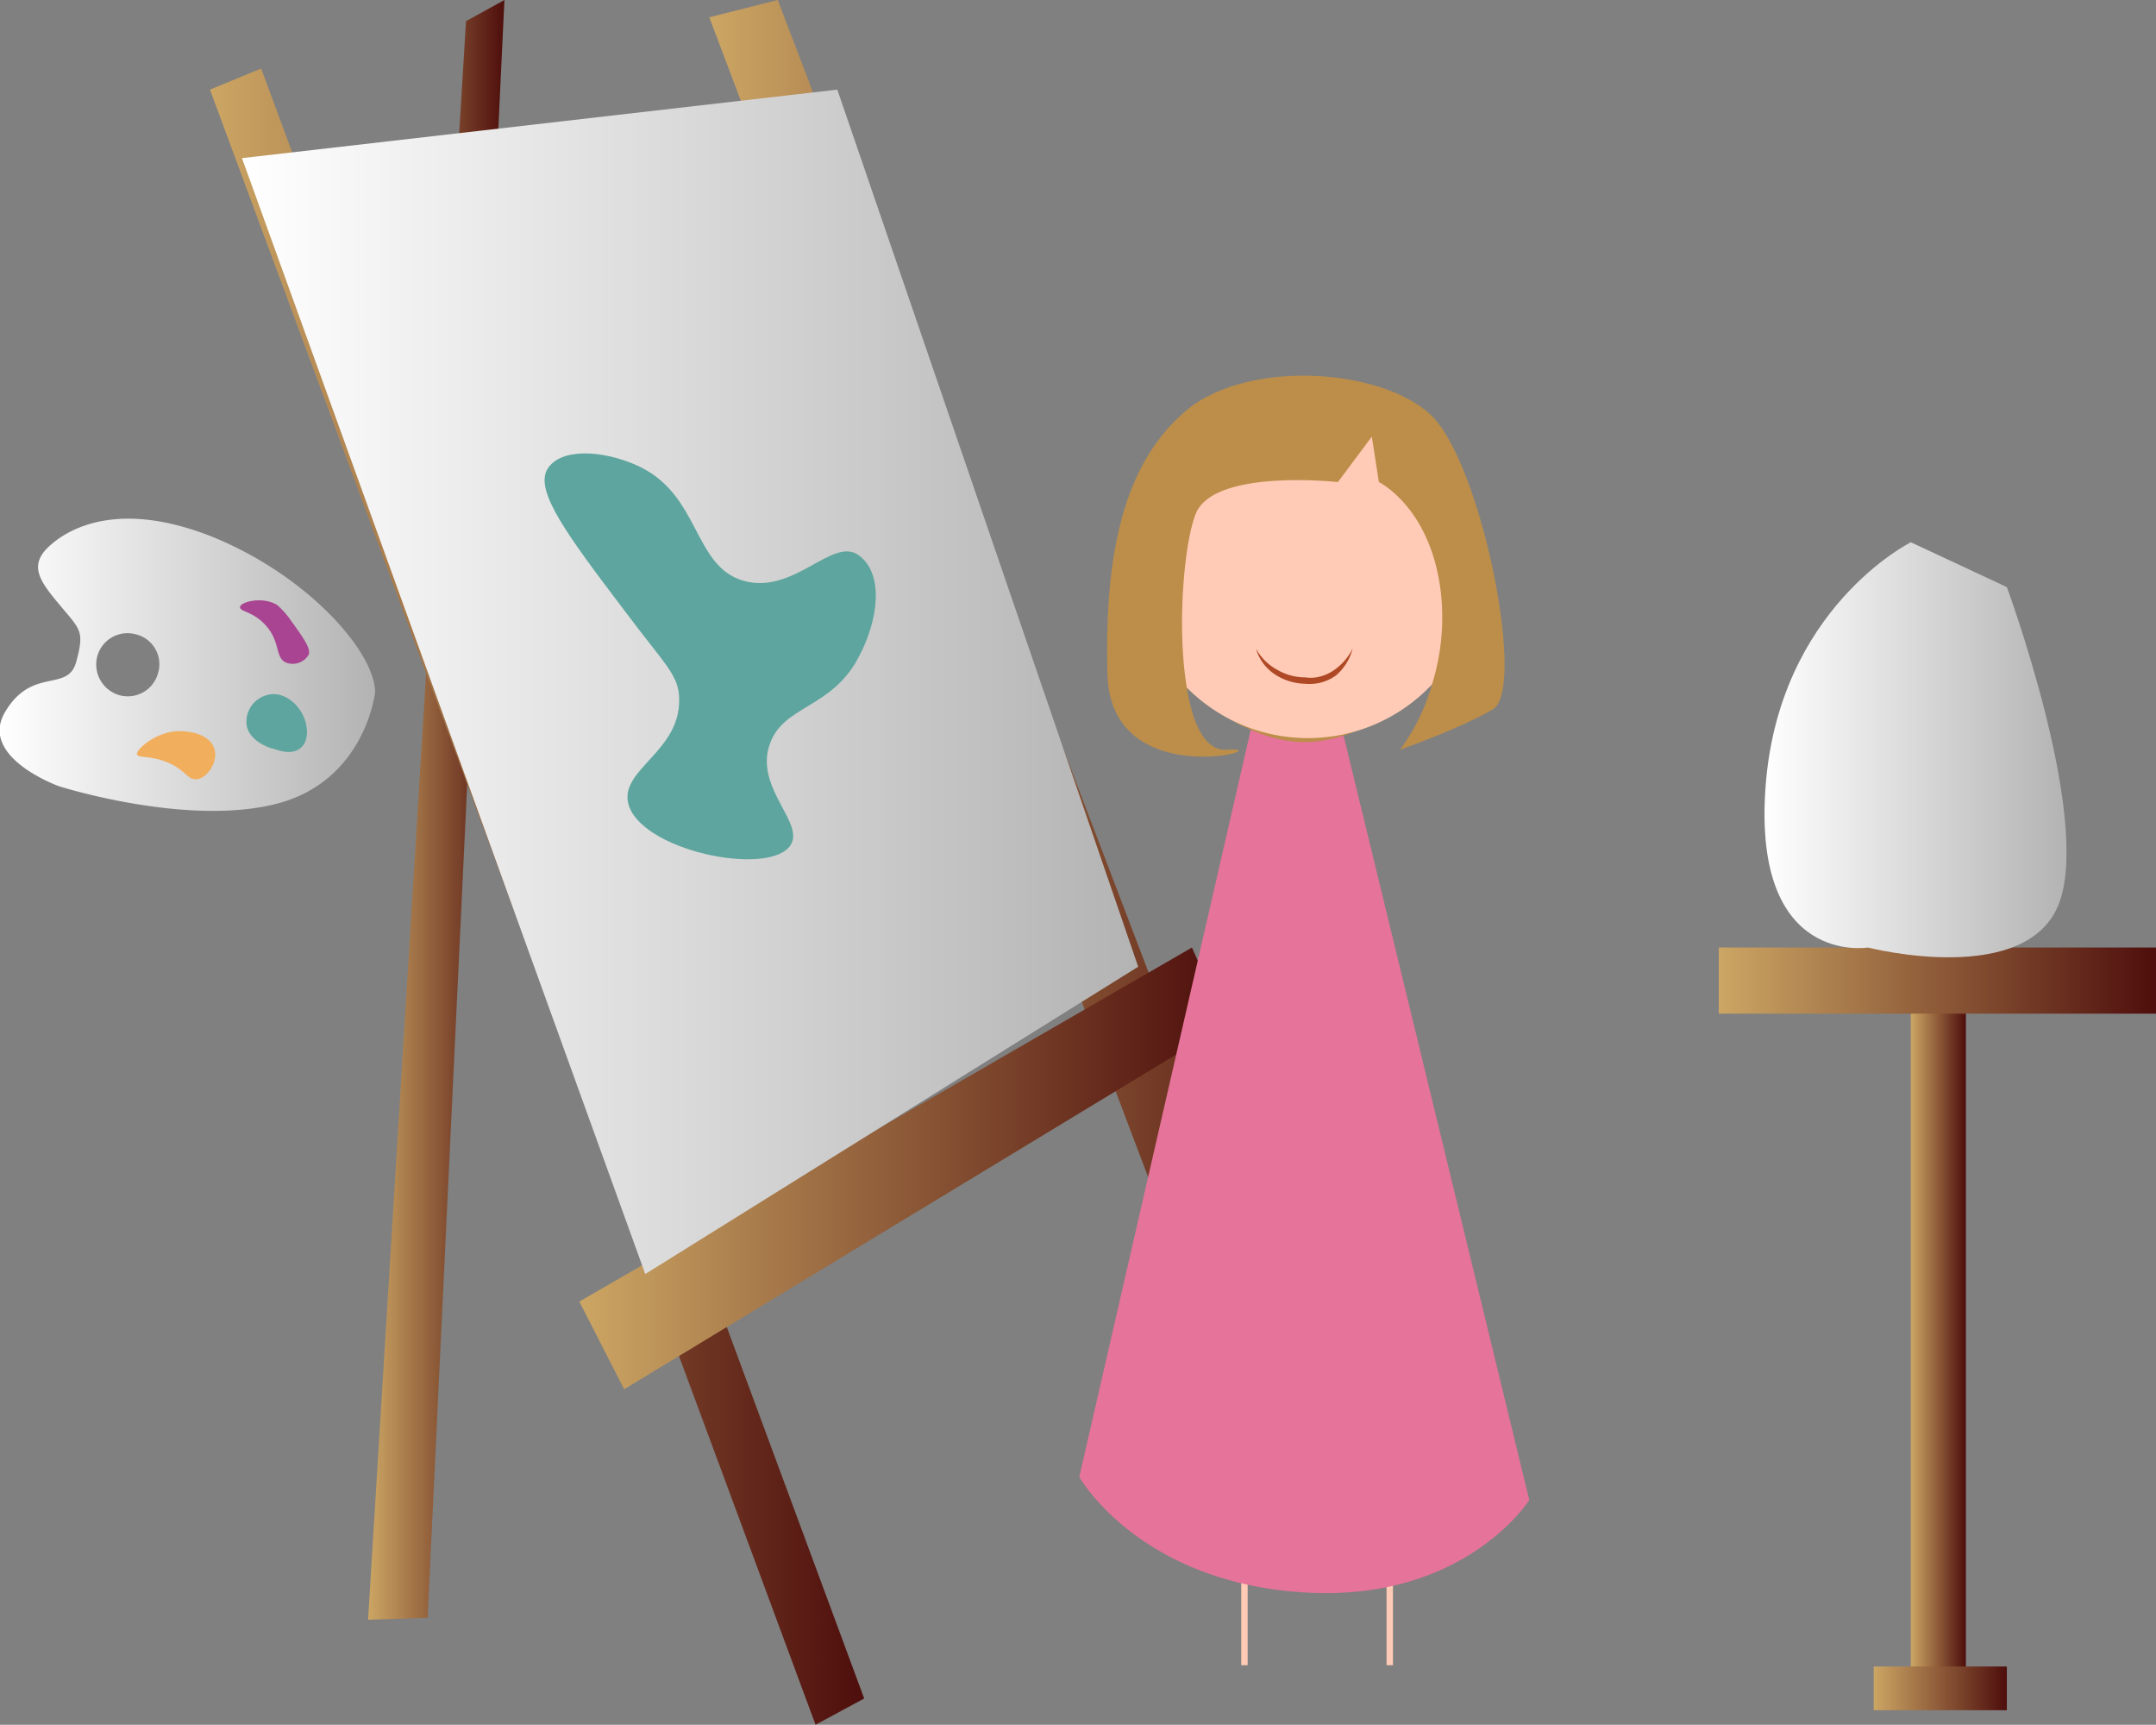<svg id="creative" xmlns="http://www.w3.org/2000/svg" xmlns:xlink="http://www.w3.org/1999/xlink" viewBox="0 0 336.8 269.4">
  <rect x="0" y="0" width="336.8" height="269.4" fill="#808080" stroke="none"/>
  <defs>
    <style>
      .create-cls-1 {
        fill: url(#create-madeira);
      }

      .create-cls-2 {
        fill: url(#create-madeira-2);
      }

      .create-cls-3 {
        fill: url(#create-madeira-3);
      }

      .create-cls-4 {
        fill: url(#create-madeira-4);
      }

      .create-cls-5 {
        fill: url(#create-white_gradient);
      }

      .create-cls-6 {
        fill: #5da59e;
      }

      .create-cls-14, .create-cls-7 {
        fill: none;
      }

      .create-cls-7 {
        stroke: #ffcbb6;
        stroke-miterlimit: 10;
      }

      .create-cls-8 {
        fill: #e67399;
      }

      .create-cls-9 {
        fill: #bc8e4a;
      }

      .create-cls-10 {
        fill: #ffcbb6;
      }

      .create-cls-11 {
        fill: #af4925;
      }

      .create-cls-12 {
        fill: url(#create-white_gradient-2);
      }

      .create-cls-13 {
        fill: #a84492;
      }

      .create-cls-15 {
        fill: #f1af5e;
      }

      .create-cls-16 {
        fill: url(#create-madeira-5);
      }

      .create-cls-17 {
        fill: url(#create-madeira-6);
      }

      .create-cls-18 {
        fill: url(#create-madeira-7);
      }

      .create-cls-19 {
        fill: url(#create-white_gradient-3);
      }
    </style>
    <linearGradient id="create-madeira" x1="57.5" y1="126.5" x2="78.84" y2="126.5" gradientUnits="userSpaceOnUse">
      <stop offset="0" stop-color="#cca664"/>
      <stop offset="1" stop-color="#4e0e0c"/>
    </linearGradient>
    <linearGradient id="create-madeira-2" data-name="create-madeira" x1="32.84" y1="140.02" x2="134.97" y2="140.02" xlink:href="#create-madeira"/>
    <linearGradient id="create-madeira-3" data-name="create-madeira" x1="110.81" y1="118.17" x2="209.36" y2="118.17" xlink:href="#create-madeira"/>
    <linearGradient id="create-madeira-4" data-name="create-madeira" x1="90.5" y1="182.5" x2="191.53" y2="182.5" xlink:href="#create-madeira"/>
    <linearGradient id="create-white_gradient" data-name="create-white gradient" x1="37.84" y1="106.5" x2="177.84" y2="106.5" gradientUnits="userSpaceOnUse">
      <stop offset="0" stop-color="#fff"/>
      <stop offset="1" stop-color="#b3b3b3"/>
    </linearGradient>
    <linearGradient id="create-white_gradient-2" x1="144.16" y1="355.86" x2="202.84" y2="355.86" xlink:href="#create-white_gradient"/>
    <linearGradient id="create-madeira-5" data-name="create-madeira" x1="298.5" y1="209.88" x2="307.09" y2="209.88" xlink:href="#create-madeira"/>
    <linearGradient id="create-madeira-6" data-name="create-madeira" x1="268.5" y1="153.17" x2="336.84" y2="153.17" xlink:href="#create-madeira"/>
    <linearGradient id="create-madeira-7" data-name="create-madeira" x1="292.67" y1="263.75" x2="313.5" y2="263.75" xlink:href="#create-madeira"/>
    <linearGradient id="create-white_gradient-3" x1="419.84" y1="369.09" x2="467.01" y2="369.09" xlink:href="#create-white_gradient"/>
  </defs>
  <title>creative-svg</title>
  <g id="paint-creat">
    <polygon class="create-cls-1" points="72.8 3.3 57.5 253 66.8 252.7 78.8 0 72.8 3.3"/>
    <polygon class="create-cls-2" points="32.8 14 127.4 269.4 135 265.3 40.8 10.7 32.8 14"/>
    <polygon class="create-cls-3" points="110.8 2.7 199.2 236.3 209.4 230.5 121.5 0 110.8 2.7"/>
    <polygon class="create-cls-4" points="186.2 148 90.5 203.3 97.5 217 191.5 160 186.2 148"/>
    <polygon class="create-cls-5" points="37.8 24.7 100.8 199 177.8 151 130.8 14 37.8 24.7"/>
    <path class="create-cls-6" d="M241.7,347.3c-8.8-11.6-14-18.6-12-22s8.7-3,14-.6c9.9,4.4,8.7,15.7,16.6,18s13.9-6.9,18-4,3.1,10.3,0,16c-4.3,8.2-12.1,7.4-14,14s5.6,11.9,3.4,15.3c-3.3,5.1-23.9.8-25.4-6.7-1-5.2,8.1-8,8-16C250.3,357.4,248.1,355.9,241.7,347.3Z" transform="translate(-144.2 -252)"/>
  </g>
  <g id="girl-creat">
    <line class="create-cls-7" x1="194.4" y1="247.2" x2="194.4" y2="260.1"/>
    <line class="create-cls-7" x1="217.1" y1="247.1" x2="217.1" y2="260.1"/>
    <path class="create-cls-8" d="M340.5,362,312.8,482.7s9.1,16.2,34.6,18,35.7-14.4,35.7-14.4L352.9,362l-3.9,2.3a4.7,4.7,0,0,1-4.6,0Z" transform="translate(-144.2 -252)"/>
    <path class="create-cls-9" d="M367.7,316.8c-7.9-7.4-28.9-8.7-38.4-.5s-12.6,22-12.1,41,27.7,11.2,18.7,11.8c-3.4.3-5.4-4-6.3-9.7-2.5-2.4,7.3,8.2,17.9,8.5s21.2-9.9,20.4-9a31.7,31.7,0,0,1-5,10.2s9.2-3.2,14.5-6.3S375.6,324.2,367.7,316.8Z" transform="translate(-144.2 -252)"/>
    <path class="create-cls-10" d="M369.3,344.7c-1.5-13.4-9.7-17.4-9.7-17.4l-1.1-7.1-5.3,7.1s-18.9-2.1-22.1,4.7c-1.9,4.3-3.1,17.9-1.5,27.4a26.6,26.6,0,0,0,38.3-.5A35,35,0,0,0,369.3,344.7Z" transform="translate(-144.2 -252)"/>
    <path class="create-cls-11" d="M340.4,353.3a8.1,8.1,0,0,0,3.3,3.3,8.6,8.6,0,0,0,4.4,1.2,5.4,5.4,0,0,0,2.2-.1,6.7,6.7,0,0,0,2.1-.9,8.8,8.8,0,0,0,3.1-3.5,8.1,8.1,0,0,1-2.6,4.2,7,7,0,0,1-2.3,1.1,7.6,7.6,0,0,1-2.6.2,9,9,0,0,1-4.7-1.5A7.2,7.2,0,0,1,340.4,353.3Z" transform="translate(-144.2 -252)"/>
  </g>
  <g id="ink-creat">
    <path class="create-cls-12" d="M177.5,335.9c-14.7-5.9-22.7-1.4-25.8,1.6s-1.1,5.5,2,9.2,3.7,3.9,2.4,8.7-6.9.7-11.1,7.8,8.4,11.6,8.4,11.6,19.7,6.3,33.8,2.8,15.6-17.5,15.6-17.5C202.7,353.7,192.2,341.9,177.5,335.9Zm-8.6,21.2a4.9,4.9,0,0,1-6,3.5,5,5,0,0,1-3.5-6.1,4.9,4.9,0,0,1,6.1-3.4A4.8,4.8,0,0,1,168.9,357.1Z" transform="translate(-144.2 -252)"/>
    <path class="create-cls-13" d="M189.7,349c2.1,2.9,3.1,4.4,2.7,5.3a2.9,2.9,0,0,1-3.5,1.2c-1.7-.7-.9-3.1-3-5.6s-4.3-2.3-4.2-3.1,3.5-1.7,5.8-.3A13.1,13.1,0,0,1,189.7,349Z" transform="translate(-144.2 -252)"/>
    <path class="create-cls-14" d="M189.8,368.6" transform="translate(-144.2 -252)"/>
    <path class="create-cls-15" d="M177.7,369c.6,1.9-1,4.4-2.6,4.7s-1.8-1.4-4.7-2.6-4.6-.6-4.8-1.3,3.1-3.7,6.8-3.6C172.9,366.2,176.9,366.3,177.7,369Z" transform="translate(-144.2 -252)"/>
    <path class="create-cls-6" d="M190.9,362.7c1.4,1.8,1.8,4.8.3,6.1s-3.7.3-4.5.1-3.9-1.4-4-4a4.3,4.3,0,0,1,3.1-4.3C188,359.9,190,361.4,190.9,362.7Z" transform="translate(-144.2 -252)"/>
  </g>
  <g id="scultpure-creat">
    <rect class="create-cls-16" x="298.5" y="156" width="8.6" height="107.75"/>
    <rect class="create-cls-17" x="268.5" y="148" width="68.3" height="10.33"/>
    <rect class="create-cls-18" x="292.7" y="260.3" width="20.8" height="6.83"/>
    <path class="create-cls-19" d="M436,400s-18,3-16-25,22.7-38.3,22.7-38.3l15,7s13,35.2,8.3,49S436,400,436,400Z" transform="translate(-144.2 -252)"/>
  </g>
</svg>
